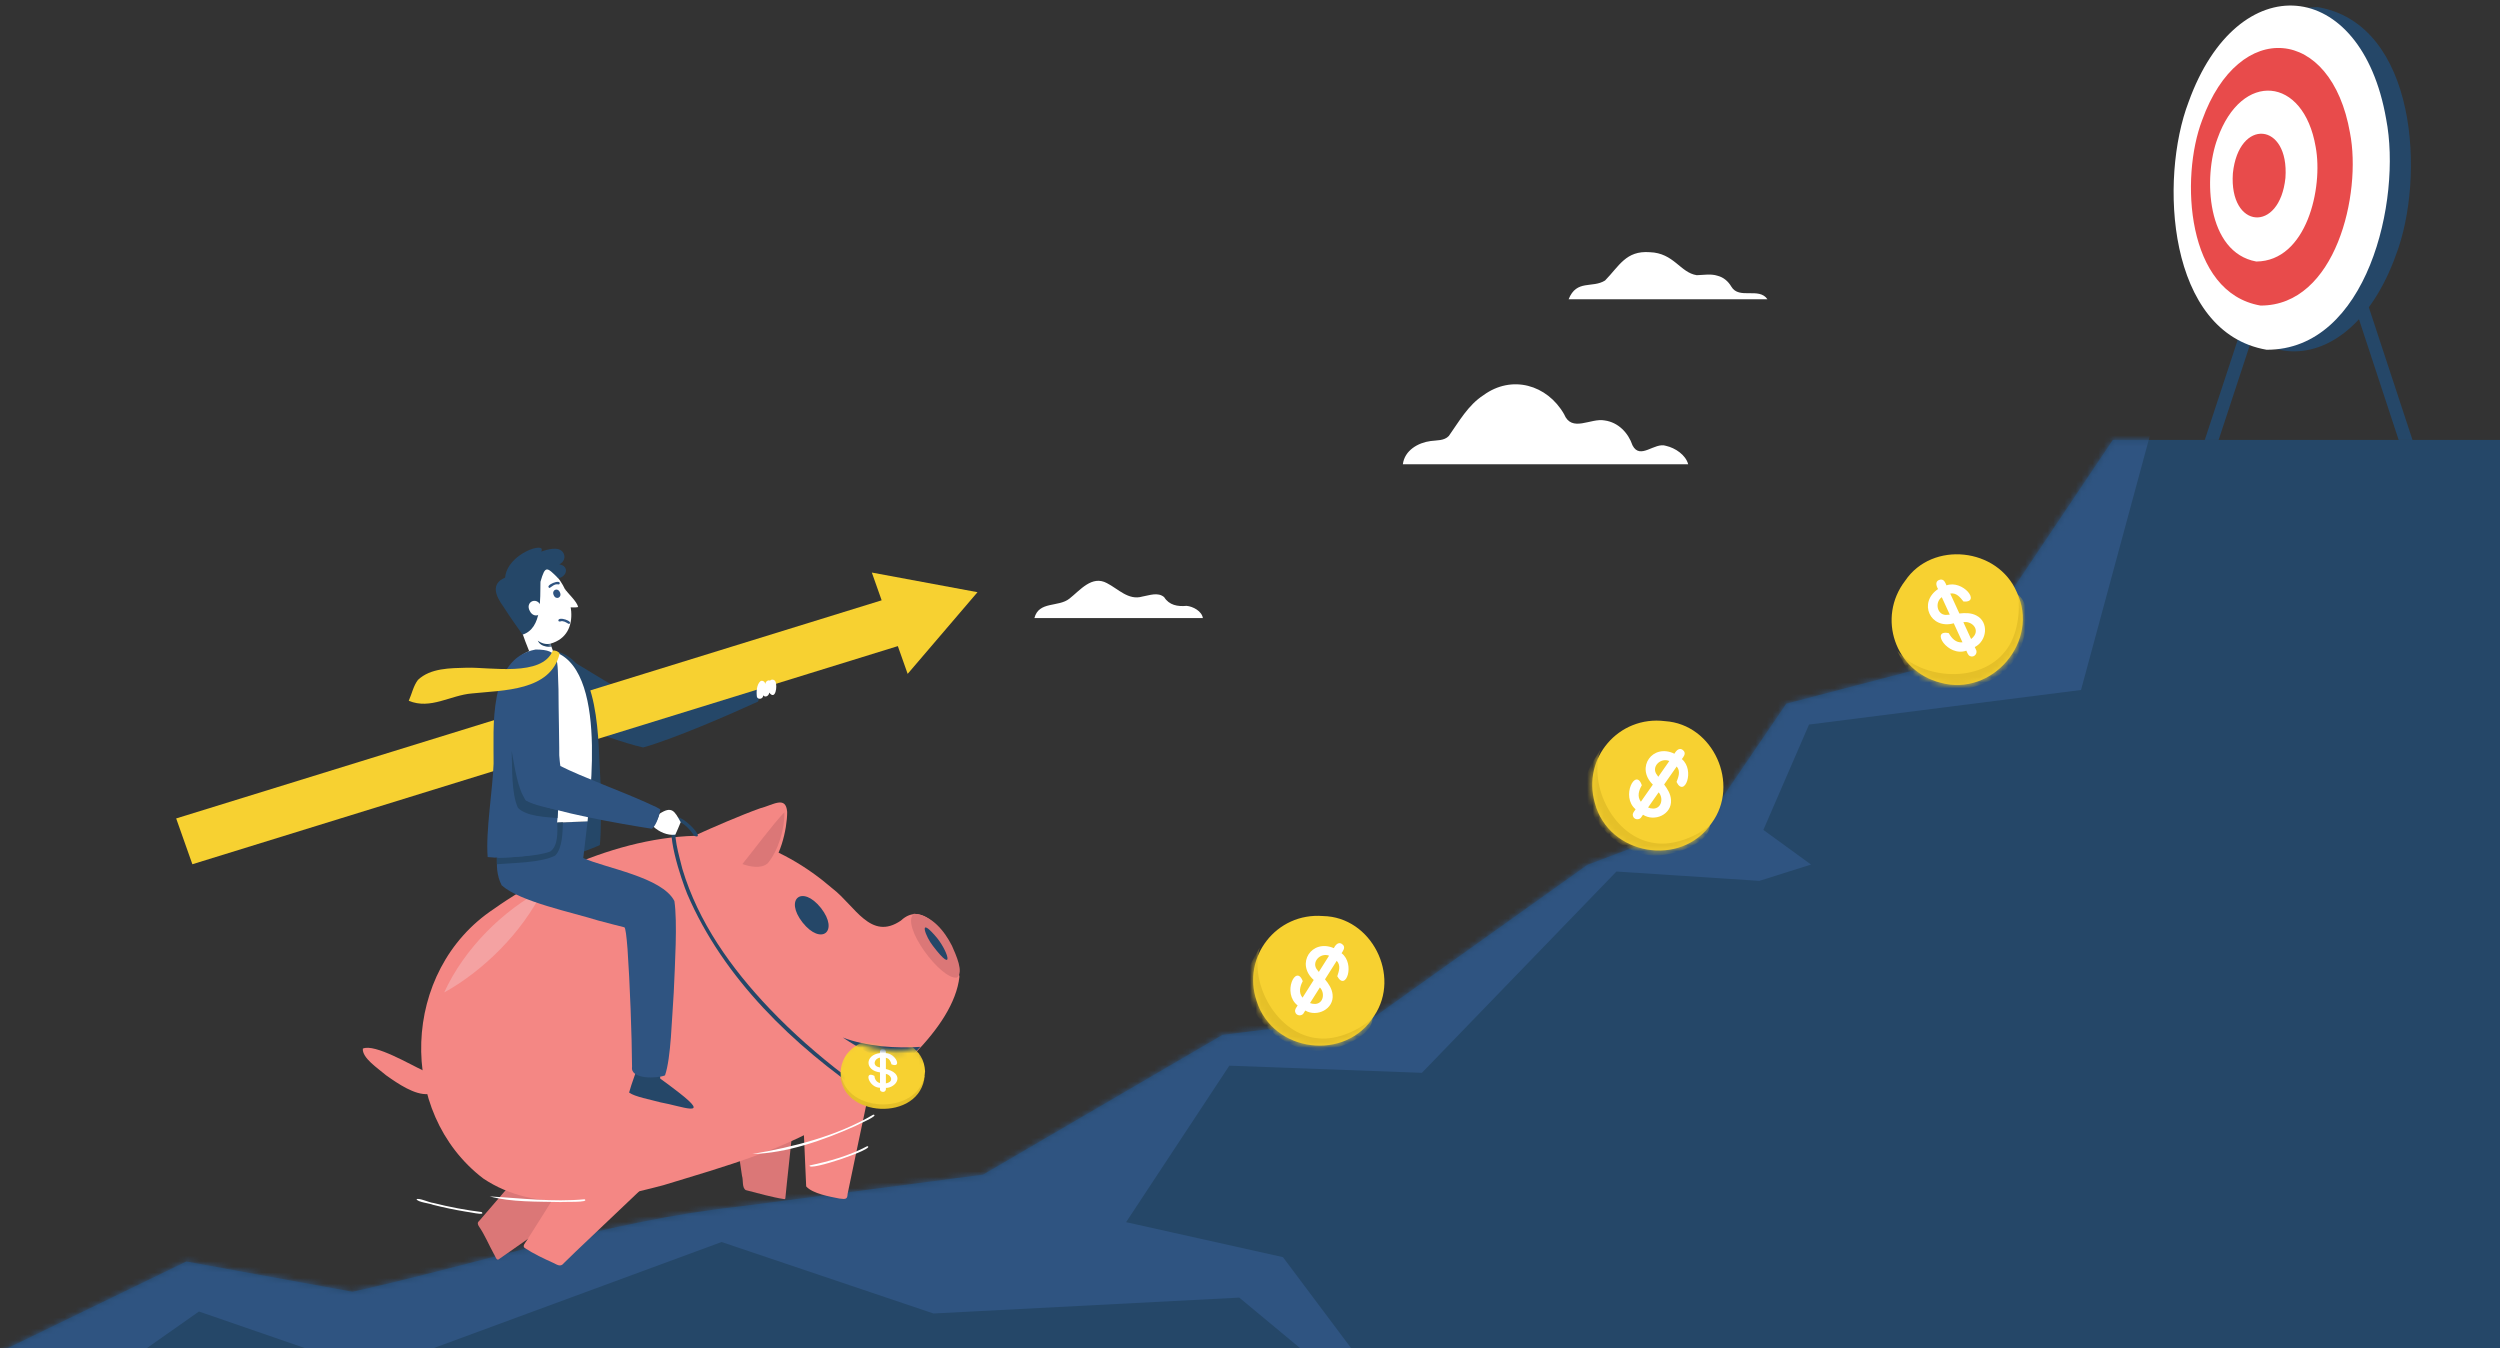 <svg width="445" height="240" viewBox="0 0 445 240" fill="none" xmlns="http://www.w3.org/2000/svg">
<rect x="0" y="0" width="445" height="240" fill="#333333" stroke="none"/>
<path d="M445.041 78.31C423.433 78.31 397.684 78.31 376.077 78.31C367.993 90.373 358.36 104.748 350.276 116.81C340.15 119.456 328.082 122.609 317.956 125.255C313.564 131.713 308.33 139.41 303.938 145.868C297.221 148.405 289.254 151.413 282.541 153.948C274.143 159.937 262.712 168.108 254.319 174.095L244.912 180.81L238.088 181.659C231.998 182.417 223.699 183.447 217.613 184.205C204.25 192.002 188.33 201.294 174.968 209.091C162.025 210.781 144.309 213.103 131.366 214.793C108.917 217.191 84.745 225.058 62.757 229.935C53.499 228.244 42.421 226.239 33.159 224.548C22.956 229.496 10.796 235.393 0.594 240.34C0.594 249.936 0.594 261.37 0.594 270.965C139.847 270.965 305.794 270.965 445.041 270.965C445.041 210.602 445.041 138.67 445.041 78.31Z" fill="#254768"/>
<mask id="mask0_842_20160" style="mask-type:luminance" maskUnits="userSpaceOnUse" x="0" y="78" width="446" height="193">
<path d="M445.041 78.311C423.433 78.311 397.684 78.311 376.077 78.311C367.993 90.374 358.36 104.748 350.276 116.81C340.15 119.456 328.082 122.609 317.956 125.255C313.564 131.714 308.33 139.41 303.938 145.869C297.221 148.405 289.254 151.414 282.541 153.949C274.143 159.937 262.712 168.109 254.319 174.095L244.912 180.811L238.088 181.659C231.998 182.418 223.699 183.448 217.613 184.205C204.25 192.002 188.33 201.295 174.968 209.092C162.025 210.782 144.309 213.103 131.366 214.794C108.917 217.192 84.745 225.059 62.757 229.935C53.499 228.244 42.421 226.239 33.159 224.549C22.956 229.497 10.796 235.393 0.594 240.341C0.594 249.936 0.594 261.371 0.594 270.965C139.847 270.965 305.794 270.965 445.041 270.965C445.041 210.603 445.041 138.67 445.041 78.311Z" fill="white"/>
</mask>
<g mask="url(#mask0_842_20160)">
<path d="M383.141 75.84C379.155 90.558 374.406 108.098 370.42 122.816C355.251 124.744 337.175 127.041 322.007 128.969C319.46 134.845 316.426 141.848 313.879 147.724C316.536 149.656 319.703 151.958 322.36 153.89C319.481 154.799 316.052 155.883 313.172 156.792C305.202 156.272 295.7 155.652 287.729 155.131C276.879 166.358 263.948 179.736 253.098 190.962C242.358 190.564 229.559 190.089 218.82 189.69C213.063 198.417 206.202 208.818 200.444 217.545C209.191 219.495 219.615 221.82 228.361 223.771C234.119 231.453 240.98 240.607 246.737 248.289C245.076 248.289 243.097 248.289 241.437 248.289C234.904 242.863 227.119 236.398 220.587 230.973C203.532 231.859 183.214 232.915 166.16 233.8C154.344 229.814 140.255 225.064 128.438 221.078C108.906 228.275 85.63 236.852 66.1 244.048C56.486 240.726 45.03 236.768 35.416 233.447C23.127 242.083 8.481 252.374 -3.809 261.01C-3.366 251.156 -2.838 239.413 -2.395 229.56C10.68 225.904 26.232 221.553 39.304 217.898C47.04 219.737 56.243 221.932 63.978 223.771L80.867 219.375C95.913 215.458 116.49 210.103 131.536 206.186C146.638 203.897 164.653 201.167 179.756 198.878C190.657 191.166 203.677 181.968 214.579 174.255C224.212 173.646 235.691 172.921 245.323 172.312C255.401 165.114 267.405 156.539 277.481 149.342C284.455 146.464 292.77 143.032 299.744 140.155C305.058 131.35 311.392 120.858 316.706 112.055C326.007 111.105 337.09 109.974 346.39 109.025C353.587 97.284 362.163 83.294 369.359 71.554C373.678 72.897 378.824 74.497 383.141 75.84Z" fill="#2F5481"/>
</g>
<path d="M414.947 34.346C419.484 48.121 424.89 64.536 429.426 78.31C428.654 78.31 427.732 78.31 426.96 78.31C422.852 65.819 417.958 50.934 413.852 38.444C414.195 37.16 414.604 35.63 414.947 34.346Z" fill="#254768"/>
<path d="M406.928 34.346C402.392 48.121 396.985 64.536 392.449 78.31C393.222 78.31 394.143 78.31 394.916 78.31C399.023 65.819 403.917 50.934 408.024 38.444C407.681 37.16 407.272 35.63 406.928 34.346Z" fill="#254768"/>
<path d="M412.597 1.272C394.657 1.225 388.508 27.907 391.312 42.323C395.727 67.746 417.739 69.672 426.479 45.38C431.731 31.67 430.275 4.319 412.597 1.272Z" fill="#254768"/>
<path d="M403.453 62.256C385.774 59.207 384.321 31.863 389.571 18.148C398.306 -6.132 420.321 -4.231 424.738 21.205C427.545 35.615 421.392 62.305 403.453 62.256Z" fill="white"/>
<path d="M402.374 54.389C389.144 52.108 388.057 31.645 391.985 21.381C398.522 3.21 414.997 4.633 418.303 23.668C420.404 34.452 415.799 54.426 402.374 54.389Z" fill="#E84B4B"/>
<path d="M401.618 46.551C392.772 44.928 392.14 31.552 394.722 24.641C399.007 12.598 410.047 13.551 412.191 26.16C413.544 33.41 410.61 46.48 401.618 46.551Z" fill="white"/>
<path d="M406.808 31.658C405.78 41.562 396.755 40.774 397.452 30.845C398.481 20.941 407.505 21.729 406.808 31.658Z" fill="#E84B4B"/>
<path d="M99.617 116.324C103.596 118.621 111.053 123.464 115.286 125.265C119.413 124.334 127.076 122.316 131.467 121.21C133.197 120.766 134.351 120.469 134.373 120.462C134.724 121.531 135.54 123.815 134.903 124.897C129.7 127.268 119.995 131.498 114.48 133.048C111.302 132.355 105.747 130.301 102.676 129.286C101.718 125.224 100.576 120.385 99.617 116.324Z" fill="#254768"/>
<path d="M173.995 105.41C168.102 104.315 161.079 103.009 155.187 101.914C155.734 103.462 156.386 105.307 156.934 106.855C117.589 119.02 70.702 133.518 31.359 145.682C32.262 148.237 33.339 151.281 34.242 153.835C73.586 141.67 120.473 127.173 159.816 115.008C160.363 116.557 161.015 118.402 161.563 119.95C165.458 115.394 170.099 109.966 173.995 105.41Z" fill="#F7D131"/>
<path d="M141.925 193.107C141.395 198.095 140.867 203.083 140.335 208.071C140.165 209.753 139.958 211.43 139.81 213.115C139.806 213.257 139.795 213.486 139.595 213.444C137.334 213.097 135 212.406 132.76 211.843C132.039 211.448 132.332 210.034 132.076 209.298C131.077 202.61 130.125 195.879 129.121 189.21C132.339 190.189 138.708 192.128 141.925 193.107Z" fill="#DB7777"/>
<path d="M105.299 212.621C99.843 216.435 94.37 220.227 88.923 224.054C88.354 224.612 88.177 223.551 87.905 223.197C87.003 221.569 86.305 219.829 85.247 218.291C85.022 217.967 84.941 217.61 85.275 217.347C86.438 216.019 87.577 214.671 88.73 213.336C92.412 209.012 96.189 204.712 99.848 200.397C101.217 203.469 103.929 209.549 105.299 212.621Z" fill="#DB7777"/>
<path d="M103.759 204.874C100.408 210.193 97.125 215.549 93.74 220.848C93.518 221.21 92.912 221.796 93.411 222.147C95.02 223.2 96.763 224.016 98.511 224.808C99.217 225.145 99.791 225.595 100.389 224.813C101.776 223.435 103.198 222.097 104.615 220.752C108.492 217.077 112.371 213.37 116.24 209.706C113.101 208.491 106.898 206.089 103.759 204.874Z" fill="#F48784"/>
<path d="M154.84 193.633C153.527 199.929 152.158 206.213 150.873 212.513C150.833 213.415 150.609 213.515 149.432 213.344C147.728 213.01 144.641 212.473 143.501 211.18C143.249 205.47 142.751 194.162 142.5 188.452C146.366 190.075 150.974 192.01 154.84 193.633Z" fill="#F48784"/>
<path d="M160.353 163.87C154.981 167.54 152.205 161.238 148.18 158.154C143.723 154.3 138.161 150.902 132.104 149.442C117.586 146.566 100.033 153.196 87.911 161.788C71.335 172.766 70.659 198.02 86.011 209.767C95.397 216.061 107.328 213.827 118.049 210.974C129.069 207.606 140.15 204.593 149.562 198.4C157.733 192.873 169.752 183.093 170.78 173.861C170.618 172.348 170.189 170.854 169.596 169.473C168.043 165.971 164.251 160.218 160.353 163.87Z" fill="#F48784"/>
<path d="M162.679 162.642C160.177 164.658 167.533 174.514 170.335 174.005C171.605 173.071 170.166 169.985 169.447 168.343C168.115 165.708 165.819 162.854 162.679 162.642Z" fill="#DB7777"/>
<path d="M123.895 148.629C126.828 147.297 131.946 145.07 135.302 143.879C137.63 143.288 139.892 141.562 140.115 144.531C140.125 147.59 138.835 153.261 136.206 155.011C132.559 155.085 126.809 150.472 123.895 148.629Z" fill="#F48784"/>
<path d="M142.854 164.202C146.173 168.371 149.405 165.822 146.128 161.622C142.809 157.454 139.577 160.003 142.854 164.202Z" fill="#254768"/>
<path d="M163.833 186.338C159.66 186.638 154.213 186.297 150.008 184.676C152.915 186.599 157.675 189.511 161.496 188.803C162.228 188.03 163.101 187.11 163.833 186.338Z" fill="#254768"/>
<path d="M166.06 168.369C170.17 173.8 168.716 169.013 166.387 166.481C163.398 163.077 164.776 166.779 166.06 168.369Z" fill="#254768"/>
<path d="M75.254 190.509C73.243 189.627 66.68 185.701 64.583 186.654C64.453 188.327 67.182 190.087 68.75 191.421C70.843 192.906 73.866 194.967 76.221 194.742C79.211 194.232 76.247 191.338 75.254 190.509Z" fill="#F48784"/>
<path d="M132.148 153.802C134.011 151.508 137.583 146.702 139.616 144.586C139.72 147.458 138.512 151.482 136.644 153.677C135.462 154.705 133.399 154.251 132.148 153.802Z" fill="#DB7777"/>
<path d="M96.736 158.275C89.685 161.938 82.673 168.748 79.066 176.66C85.978 172.825 92.957 166.036 96.736 158.275Z" fill="#F4A2A2"/>
<path d="M98.391 115.81C107.074 117.147 106.403 132.23 106.896 139.359C106.973 143.069 107.037 147.974 106.771 150.426C106.059 150.765 104.692 151.262 103.961 151.547C103.68 144.266 103.697 131.112 102.482 123.866C101.637 121.267 99.756 118.031 98.391 115.81Z" fill="#254768"/>
<path d="M117.856 189.494C117.761 190.125 117.433 191.35 117.521 191.987C118.23 192.507 119.833 193.664 120.813 194.452C126.834 199.122 121.236 196.863 117.573 196.221C115.83 195.735 112.986 195.227 111.98 194.477C112.379 192.95 113.415 190.249 113.935 188.767C115.163 188.995 116.628 189.266 117.856 189.494Z" fill="#254768"/>
<path d="M104.587 146.206C104.39 147.895 104.025 151.037 103.821 152.729C107.674 154.505 117.872 156.113 120.043 160.384C120.602 164.178 120.139 171.632 119.926 176.664C119.577 181.33 119.448 188.301 118.373 191.414C117.105 191.977 112.153 192.203 112.505 189.893C112.48 184.64 112.109 174.626 111.703 168.981C111.529 166.667 111.335 165.109 111.131 165.058C110.323 164.857 108.624 164.428 106.512 163.863C101.997 162.437 92.488 160.494 89.297 157.583C87.531 154.154 88.802 149.647 90.569 146.762C94.961 146.588 100.195 146.38 104.587 146.206Z" fill="#2F5481"/>
<path d="M90.567 146.763C89.64 140.283 85.73 118.737 94.447 115.823C108.28 113.265 105.355 138.81 104.586 146.206C100.194 146.38 94.959 146.588 90.567 146.763Z" fill="white"/>
<path d="M95.332 118.566C93.657 114.724 91.901 110.61 91.647 106.458C91.351 102.14 94.7 98.143 98.528 101.948C101.796 105.132 103.839 112.931 97.973 114.573C98.32 115.562 98.732 116.741 99.079 117.73C97.905 117.992 96.506 118.304 95.332 118.566Z" fill="white"/>
<mask id="mask1_842_20160" style="mask-type:luminance" maskUnits="userSpaceOnUse" x="91" y="100" width="11" height="19">
<path d="M95.332 118.565C93.657 114.723 91.901 110.609 91.647 106.457C91.351 102.139 94.7 98.142 98.528 101.947C101.796 105.131 103.839 112.93 97.973 114.572C98.32 115.561 98.732 116.74 99.079 117.729C97.905 117.991 96.506 118.303 95.332 118.565Z" fill="white"/>
</mask>
<g mask="url(#mask1_842_20160)">
<path d="M97.972 114.573C97.172 114.759 96.375 114.51 95.727 114.037C96.269 115.276 98.05 115.284 99.061 114.982C99.173 114.966 98.316 115.108 98.257 115.12C98.196 114.944 98.094 114.733 97.972 114.573Z" fill="#254768"/>
</g>
<path d="M96.203 103.554C96.113 106.483 96.58 111.829 93.014 112.968C92.061 111.642 90.558 109.481 89.576 107.935C88.247 106.115 87.281 103.914 89.913 102.816C90.27 98.472 97.425 96.267 96.327 98.181C97.364 97.837 99.469 97.137 100.252 98.373C100.777 99.212 100.312 100.119 99.554 100.451C101.359 100.771 100.947 102.615 99.386 102.935C97.349 100.968 97.076 100.504 96.203 103.554Z" fill="#254768"/>
<path d="M94.303 108.753C95.094 110.352 97.096 109.307 96.238 107.745C95.448 106.146 93.445 107.191 94.303 108.753Z" fill="white"/>
<path d="M98.556 105.929C98.934 106.873 100.095 106.375 99.673 105.451C99.295 104.508 98.134 105.005 98.556 105.929Z" fill="#2F5481"/>
<path d="M101.284 111.071C100.953 110.943 100.589 110.616 100.17 110.584C99.918 110.477 99.539 110.801 99.389 110.5C99.287 109.593 102.264 110.637 101.284 111.071Z" fill="#2F5481"/>
<path d="M97.821 104.667C96.805 104.228 99.933 102.938 99.611 103.94C99.502 104.073 99.43 104.018 99.25 104.011C98.691 103.938 98.27 104.389 97.821 104.667Z" fill="#2F5481"/>
<path d="M100.535 104.852C101.108 105.628 102.731 107.115 102.911 108.054C102.493 108.161 101.817 108.119 101.4 108.103C101.129 107.085 100.806 105.871 100.535 104.852Z" fill="white"/>
<path d="M99.186 146.42C99.233 147.886 99.401 150.613 97.923 151.577C95.435 152.508 90.972 152.534 88.394 152.698C88.409 153.054 88.425 153.479 88.44 153.836C91.215 153.593 96.24 153.595 98.817 152.299C100.146 150.983 100.135 148.053 100.202 146.38C99.883 146.393 99.504 146.408 99.186 146.42Z" fill="#254768"/>
<path d="M95.341 115.612C99.813 115.629 99.159 117.319 99.41 122.701C99.423 130.431 100.071 143.7 98.535 150.774C96.3 152.484 89.494 152.907 86.806 152.558C86.42 148.081 87.715 140.448 87.858 135.91C87.916 129.691 86.796 117.214 95.341 115.612Z" fill="#2F5481"/>
<path d="M154.577 195.191C141.228 186.121 128.771 174.157 122.337 159.153C121.362 156.761 117.993 147.145 120.282 145.549C121.272 144.789 125.832 149.564 123.612 148.805C122.906 147.794 121.746 146.34 120.473 146.184C119.619 148.398 120.908 152.355 121.46 154.663C124.302 164.153 130.156 172.361 136.973 179.525C141.098 183.856 145.603 187.817 150.379 191.455C151.283 192.143 152.247 192.859 153.21 193.532C153.651 194.021 155.668 194.689 154.577 195.191Z" fill="#254768"/>
<path d="M99.304 144.21C97.771 143.821 94.971 143.344 93.605 142.465C92.065 140.387 91.555 136.071 91.078 133.652C91.191 136.377 90.987 141.234 92.197 143.8C93.716 145.358 97.274 145.426 99.233 145.615C99.255 145.175 99.282 144.65 99.304 144.21Z" fill="#254768"/>
<path d="M117.384 144.855C119.594 143.416 120.063 144.346 121.162 146.351C120.945 146.939 120.458 147.998 120.209 148.571C118.798 148.756 117.328 148.07 116.301 147.145C116.653 146.527 117.205 145.572 117.384 144.855Z" fill="white"/>
<path d="M98.993 117.004C99.161 121.923 98.939 131.492 99.749 136.352C103.46 138.236 110.783 140.925 114.848 142.763C116.47 143.471 117.544 143.989 117.541 144.128C117.344 145.124 116.868 146.863 116.041 147.521C110.151 146.604 99.179 144.674 93.606 142.465C92.026 139.606 90.9 124.63 91.756 121.438C93.49 119.917 97.023 118.125 98.993 117.004Z" fill="#2F5481"/>
<path d="M98.391 115.81C96.496 120.535 87.232 118.735 83.105 118.854C80.18 118.932 76.631 118.895 74.395 121.024C73.58 122.085 73.3 123.536 72.758 124.738C76.627 126.368 80.2 123.724 84.038 123.43C89.55 122.843 98.032 123.041 99.616 116.324C99.374 115.942 98.827 115.726 98.391 115.81Z" fill="#F7D131"/>
<path d="M138.035 121.348C137.901 120.958 137.344 120.846 137.065 121.15C136.621 120.983 136.291 121.354 136.19 121.754C136.201 121.35 135.771 121.078 135.402 121.219C134.657 121.8 134.602 123.204 134.739 124.085C135.027 124.623 135.876 124.381 135.845 123.774C136.257 124.246 136.898 123.823 136.922 123.278C138.039 124.752 138.414 122.143 138.035 121.348Z" fill="white"/>
<mask id="mask2_842_20160" style="mask-type:luminance" maskUnits="userSpaceOnUse" x="148" y="185" width="18" height="14">
<path d="M152.902 185.709C155.245 186.748 160.478 187.916 163.004 186.449C164.767 187.694 166.403 190.102 165.912 192.538C164.599 196.156 160.77 199.055 156.411 198.285C153.437 197.863 151.204 196.803 149.905 194.49C148.226 191.282 148.664 186.121 152.902 185.709Z" fill="white"/>
</mask>
<g mask="url(#mask2_842_20160)">
<path d="M149.642 190.904C149.203 198.961 163.948 199.899 164.599 191.413C160.937 197.673 152.278 198.639 149.642 190.904Z" fill="#E5C028"/>
<path d="M164.664 190.687C164.242 198.516 150.327 198.536 149.641 190.854C149.867 182.962 164.294 182.673 164.664 190.687Z" fill="#F7D131"/>
<path d="M159.349 191.087C158.9 190.637 158.288 190.445 157.687 190.284C157.687 189.658 157.687 188.913 157.687 188.287C158.303 188.402 158.54 188.921 158.684 189.451C160.651 190.214 159.418 187.48 157.687 187.467C157.708 187.187 157.697 186.853 157.367 186.768C156.854 186.628 156.56 186.95 156.637 187.455C153.932 187.76 153.895 190.567 156.637 190.882C156.637 191.478 156.637 192.189 156.637 192.785C156.014 192.636 155.693 192.109 155.65 191.508C153.698 190.476 154.642 193.606 156.637 193.623C156.643 193.835 156.588 194.092 156.791 194.234C157.286 194.548 157.793 194.245 157.687 193.644C158.979 193.67 160.478 192.261 159.349 191.087ZM156.418 189.95C155.243 189.693 155.614 188.405 156.637 188.266C156.637 188.814 156.637 189.467 156.637 190.015C156.563 189.994 156.49 189.973 156.418 189.95ZM158.237 192.656C158.067 192.749 157.88 192.806 157.687 192.838C157.687 192.311 157.687 191.683 157.687 191.156C158.425 191.257 159.076 192.197 158.237 192.656Z" fill="white"/>
</g>
<path d="M155.45 198.404C148.881 202.262 141.206 204.164 133.926 205.412C140.007 205.271 146.544 202.976 152.225 200.44C152.563 200.204 156.639 198.524 155.45 198.404Z" fill="white"/>
<path d="M154.368 204.019C151.159 205.719 147.616 206.72 144.106 207.453C143.719 208.627 156.233 204.338 154.368 204.019Z" fill="white"/>
<path d="M104.062 213.47C98.464 214.002 92.6 213.271 87.176 212.958C90.922 214.008 95.795 213.87 99.861 213.967C100.276 213.875 105.052 214.102 104.062 213.47Z" fill="white"/>
<path d="M85.721 215.745C82.831 215.385 79.966 214.843 77.144 214.126C76.437 214.079 74.567 213.166 74.137 213.467C74.423 214.007 76.398 214.165 77.076 214.456C78.972 214.936 80.888 215.337 82.817 215.659C83.142 215.643 86.623 216.489 85.721 215.745Z" fill="white"/>
<path d="M244.619 180.798C239.579 189.052 226.551 187.355 223.683 178.187C221.028 170.334 227.193 162.405 235.483 163.055C244.13 163.202 249.393 173.681 244.619 180.798Z" fill="#F7D131"/>
<mask id="mask3_842_20160" style="mask-type:luminance" maskUnits="userSpaceOnUse" x="223" y="163" width="24" height="24">
<path d="M244.619 180.797C239.579 189.052 226.551 187.354 223.683 178.187C221.028 170.334 227.193 162.405 235.483 163.054C244.13 163.202 249.393 173.681 244.619 180.797Z" fill="white"/>
</mask>
<g mask="url(#mask3_842_20160)">
<path d="M224.226 168.674C222.351 175.217 227.406 184.264 234.732 184.826C238.181 185.19 242.156 183.197 244.33 181.253C244.186 184.767 237.505 187.163 234.17 187.034C228.467 186.859 222.499 181.351 221.828 175.876C221.35 173.17 223.068 170.838 224.226 168.674Z" fill="#E5C028"/>
</g>
<path d="M237.201 177.035C237.096 175.986 236.504 175.113 235.85 174.322C236.504 173.288 237.284 172.055 237.938 171.02C238.699 171.845 238.335 172.865 238.035 173.774C239.56 176.574 241.275 171.563 238.795 169.664C239.071 169.247 239.469 168.727 239.103 168.24C238.419 167.473 237.787 168.044 237.424 168.769C233.469 167.073 230.578 171.537 233.842 174.436C233.219 175.422 232.476 176.597 231.853 177.583C231.11 176.688 231.395 175.575 231.888 174.649C230.689 171.461 228.152 176.79 230.977 178.969C230.776 179.317 230.425 179.673 230.541 180.107C230.698 180.873 231.804 180.957 232.107 180.245C232.176 180.136 232.27 179.987 232.339 179.878C234.441 181.109 237.485 179.6 237.201 177.035ZM234.526 172.712C233.277 171.327 235.009 169.497 236.575 170.111C236.003 171.017 235.32 172.097 234.748 173.003C234.672 172.906 234.598 172.81 234.526 172.712ZM234.095 178.703C233.784 178.715 233.474 178.655 233.181 178.546C233.732 177.674 234.388 176.636 234.939 175.765C235.871 176.719 235.612 178.632 234.095 178.703Z" fill="white"/>
<path d="M304.675 146.508C299.26 154.521 286.324 152.226 283.881 142.936C281.59 134.969 288.114 127.332 296.365 128.363C304.997 128.909 309.772 139.619 304.675 146.508Z" fill="#F7D131"/>
<mask id="mask4_842_20160" style="mask-type:luminance" maskUnits="userSpaceOnUse" x="283" y="128" width="24" height="24">
<path d="M304.675 146.508C299.26 154.521 286.324 152.226 283.881 142.936C281.59 134.969 288.114 127.332 296.365 128.363C304.997 128.909 309.772 139.619 304.675 146.508Z" fill="white"/>
</mask>
<g mask="url(#mask4_842_20160)">
<path d="M284.862 133.458C282.688 139.907 287.32 149.178 294.612 150.077C298.04 150.599 302.103 148.792 304.365 146.95C304.059 150.453 297.275 152.539 293.949 152.257C288.261 151.82 282.552 146.042 282.134 140.542C281.781 137.817 283.605 135.566 284.862 133.458Z" fill="#E5C028"/>
</g>
<path d="M297.442 142.407C297.386 141.355 296.834 140.456 296.218 139.636C296.919 138.632 297.754 137.436 298.455 136.433C299.178 137.293 298.767 138.295 298.425 139.189C299.82 142.056 301.764 137.13 299.373 135.118C299.669 134.714 300.091 134.213 299.747 133.71C299.099 132.912 298.442 133.453 298.045 134.161C294.173 132.284 291.079 136.61 294.206 139.657C293.538 140.613 292.742 141.753 292.074 142.709C291.373 141.781 291.709 140.682 292.244 139.78C291.178 136.53 288.424 141.775 291.136 144.053C290.919 144.391 290.551 144.731 290.648 145.169C290.769 145.942 291.87 146.077 292.206 145.379C292.279 145.274 292.38 145.129 292.454 145.024C294.497 146.35 297.607 144.983 297.442 142.407ZM294.969 137.967C293.785 136.525 295.599 134.777 297.136 135.463C296.522 136.341 295.791 137.388 295.177 138.267C295.105 138.167 295.036 138.067 294.969 137.967ZM294.262 143.93C293.951 143.928 293.644 143.855 293.357 143.732C293.947 142.887 294.65 141.88 295.24 141.035C296.128 142.031 295.781 143.93 294.262 143.93Z" fill="white"/>
<path d="M358.98 105.388C363.148 114.115 354.618 124.108 345.37 121.51C337.34 119.452 334.059 109.959 339.125 103.366C343.967 96.199 355.62 97.505 358.98 105.388Z" fill="#F7D131"/>
<mask id="mask5_842_20160" style="mask-type:luminance" maskUnits="userSpaceOnUse" x="336" y="98" width="25" height="24">
<path d="M358.98 105.389C363.148 114.116 354.618 124.109 345.37 121.511C337.34 119.452 334.059 109.96 339.125 103.366C343.967 96.2 355.62 97.506 358.98 105.389Z" fill="white"/>
</mask>
<g mask="url(#mask5_842_20160)">
<path d="M337.695 115.864C342.156 121.005 352.496 121.705 356.964 115.872C359.15 113.18 359.649 108.761 359.205 105.878C362.071 107.916 360.435 114.822 358.507 117.547C355.25 122.231 347.377 124.228 342.423 121.803C339.895 120.728 338.877 118.016 337.695 115.864Z" fill="#E5C028"/>
</g>
<path d="M351.78 109.55C350.844 109.066 349.789 109.086 348.77 109.202C348.259 108.09 347.651 106.764 347.141 105.651C348.248 105.463 348.904 106.325 349.502 107.072C352.681 107.321 349.417 103.151 346.472 104.193C346.274 103.734 346.055 103.116 345.447 103.158C344.431 103.313 344.564 104.153 344.974 104.854C341.395 107.243 343.559 112.101 347.769 110.947C348.256 112.008 348.835 113.271 349.322 114.331C348.167 114.466 347.388 113.619 346.882 112.701C343.54 111.975 346.668 117.005 350.005 115.821C350.187 116.18 350.294 116.668 350.721 116.807C351.449 117.094 352.123 116.212 351.691 115.57C351.637 115.453 351.564 115.293 351.51 115.176C353.689 114.086 354.084 110.712 351.78 109.55ZM346.698 109.434C344.856 109.725 344.266 107.276 345.636 106.297C346.083 107.272 346.615 108.432 347.062 109.406C346.94 109.417 346.819 109.427 346.698 109.434ZM351.483 113.063C351.323 113.331 351.105 113.557 350.853 113.743C350.423 112.806 349.911 111.69 349.481 110.754C350.79 110.492 352.251 111.753 351.483 113.063Z" fill="white"/>
<path d="M300.498 82.642C284.584 82.642 265.62 82.642 249.707 82.642C250.016 80.188 252.383 78.799 254.66 78.502C255.759 78.35 257.06 78.479 257.891 77.602C259.726 75.007 261.321 72.11 264.072 70.332C269.095 66.672 275.387 68.464 278.404 73.72C279.777 77.061 283.141 74.354 285.629 74.839C288.039 75.167 289.834 77.037 290.587 79.274C291.965 81.934 294.509 78.646 296.565 79.364C298.204 79.739 300.053 80.968 300.498 82.642Z" fill="white"/>
<path d="M314.609 53.274C303.518 53.274 290.301 53.274 279.211 53.274C280.641 49.692 283.434 51.358 285.7 49.929C288.215 47.371 289.405 44.569 293.66 44.891C297.967 45.03 299.079 48.543 302.028 48.984C303.262 48.952 304.529 48.696 305.737 49.089C306.797 49.36 307.631 50.087 308.178 51.019C309.561 53.367 313.102 51.05 314.609 53.274Z" fill="white"/>
<path d="M214.112 110.01C204.717 110.01 193.52 110.01 184.125 110.01C184.913 106.959 188.414 108.122 190.355 106.56C192.264 105.068 194.358 102.339 197.041 103.802C199.038 104.821 200.863 106.909 203.331 106.189C204.615 105.972 206.096 105.349 207.215 106.287C208.108 107.723 209.616 107.994 211.2 107.843C212.346 107.938 213.915 108.778 214.112 110.01Z" fill="white"/>
</svg>
